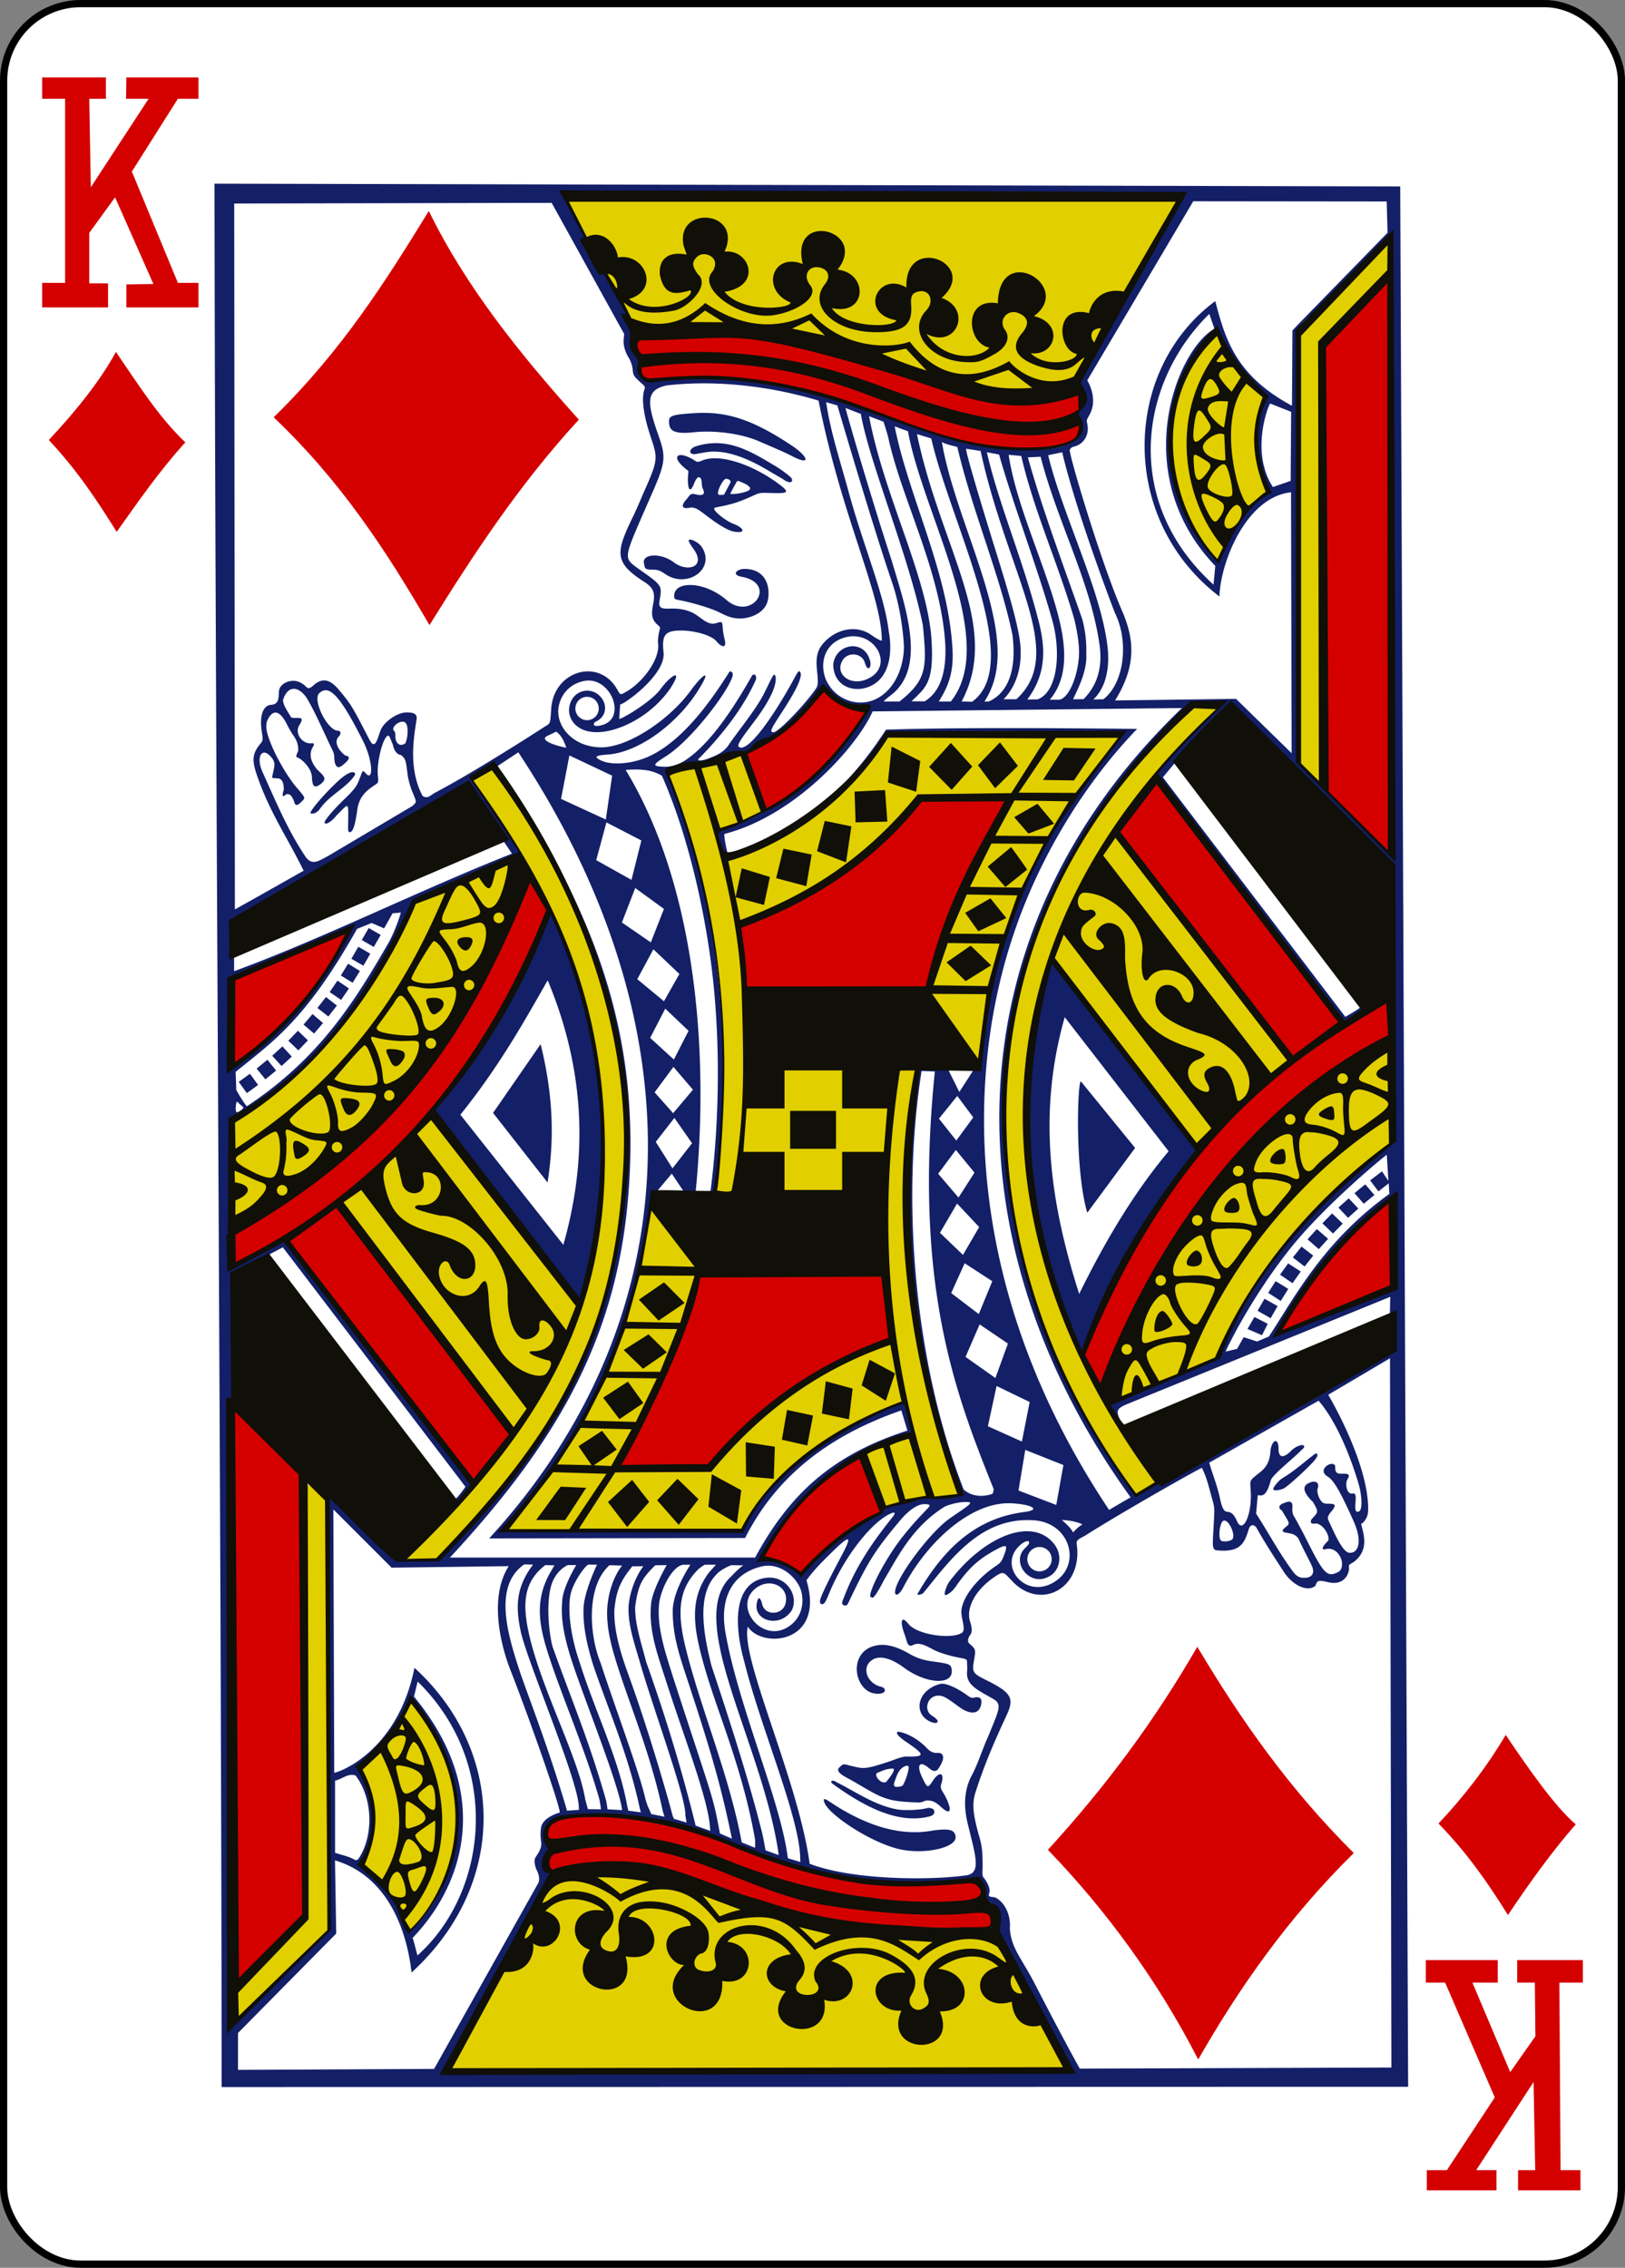 <svg xmlns="http://www.w3.org/2000/svg" width="224.225" height="312.808"><rect width="100%" height="100%" fill="#808080" stroke="none"/><title>Vectorized Playing Cards 1.0</title><rect y="-2435" x="7374.071" height="311.811" width="223.228" rx="10.63" ry="10.63" fill="#fff" stroke="#000" stroke-width=".997" transform="translate(-7373.572 2435.498)"/><path d="M29.6 25.335c.085 79.126.927 176.366.985 262.545l163.716-.038-1.091-262.126zm48.394 1.68c28.245.766 56.666-.063 85.12.159 0 0-10.338 18.008-13.471 23.676-.686 1.246-.756 2.128-.386 2.645.572.8.525 2.152-.116 2.934-.274.336-.4.553-.42.753-.02.2.159.42.304.782.506 1.727-.8 2.922-2.167 3.476-.917.371-2.958.617-4.465.545-9.443-.448-27.962-8.428-35.593-9.05-5.295-1.479-12.137-.962-17.777-.642-1.065.064-.879-2.418-.879-2.418-.888-8.199-6.695-15.336-10.15-22.86zm86.656.748l26.692.029.12 4.31-11.231 11.512c-1.058 1.077-1.893 1.97-1.893 1.97l-.067 10.387c-7.657-4.114-9.182-9.03-10.58-14.437-12.8 9.442-13.398 30.106.574 40.743.114-4.62 3.635-13.7 9.876-14.374l.086 35.993-7.674-7.496-16.687.218c2.751-4.464 2.813-8.009 1.033-12.193-3-6.836-7.629-22.44-7.274-22.387 0 0 .133-.335.512-.42 1.383-.308 2.263-1.643 1.868-3.248-.075-.517-.072-.396.28-1.067 1.358-2.317-.26-4.832-.26-4.832zm-88.53.217l10.016 18.106s-.13.83-.077 1.317c.079.701.313 1.326.715 1.98.265.432.46 1.022.52 1.568.1.899.1.9 1.415 2.085.276.25.33.403.227.661-.435 1.1-.18 3.349.68 6.034 1.088 3.391 1.369 3.347-.656 7.882-.422.947-.933 2.212-1.482 3.374-2.5 5.134-2.885 6.526 1.405 9.263 1.208.77 1.561 1.438 1.26 2.973-.238 1.207-.286 1.979.294 2.66.376.441.717.514.623.854-.064.232-.345 1.236-.251 2.08.252 2.276-2.376 5.627-4.774 6.801-.48.34-.617-.075-.888-.55-2.484-4.35-8.669-2.588-9.08 2.602-.108 1.372-.065 1.967-.42 2.259a5.28 5.28 0 0 1-.482.304s-9.255 6.019-15.142 9.113c-.383.202-.728.534-.999.589-.313.063-.545.006-.738-.189-2.173-4.132-.969-9.014-.782-10.744-.047-.613-.571-.724-1.361-.734-1.339-.015-3.265 1.342-3.683 2.607-.356 1.075-.585 1.771-.908 1.766-.324-.004-.482-.438-1.288-1.988-1.678-3.226-1.937-3.634-3.505-5.508-1.25-1.494-2.317-1.692-3.543-.579-.852.774-.824.101-1.549-.29-1.252-.852-3.134-.089-3.18 1.11-.04 1.007-.048 1.764-1.068 1.83-1.135.074-1.627 1.54-1.308 3.63.169 1.1.202 1.277-.135 1.68-1.098 1.315-1.241 2.223-.637 4.059 1.722 5.233 4.216 8.756 6.56 13.515 0 0-5.955 3.38-9.49 5.343l-.092-97.371zm115.724 5.174l.14 84.586-12.782-12.565s-.249-16.208-.236-22.835c.013-6.627.109-13.253.082-14.486-.027-1.232.066-6.476.106-11.859.084-11.278-.948-9.884 1.149-12.048zm-24.979 10.142l.705 2.041c-5.356 3.07-11.91 20.171.12 32.726l-.24 2.587c-12.61-11.436-10.276-27.838-.585-37.354zm.917 2.413c1.838 3.794 3.93 7.153 6.782 9.21-1.536 3.665-2.196 7.709.405 13.162-1.824 1.002-4.36 3.66-6.984 9.104-9.493-9.59-7.38-23.493-.203-31.476zm-70.621 7.168c5.265.009 10.756.867 15.789 2.384 3.174 16.049 8.75 26.838 8.726 33.122 0 0-.44-.074-1.375-.748-2.293-1.656-5.305-.732-6.917 1.375-1.529 1.998.01 4.777-.772 5.942-1.483 2.173-5.298 6.19-5.937 6.058-.465-.097-.39-.3 1.245-2.81 1.703-2.613 3.01-4.981 2.447-5.56-.238-.245-.365.274-1.636 2.481-2.984 5.182-5.608 8.386-6.647 7.97-.486-.196-.235-.625 1.974-3.544 2.495-3.296 3.188-5.357 2.94-6.27-.19-.7-.576.432-1.612 2.457-1.104 2.143-3.098 4.532-4.711 6.825-.511.83-1.168 1.311-2.008 1.69-.623.27-1.616.71-2.191.637-.296-.038-.092-.212.313-.608 3.183-3.278 5.92-6.933 7.472-10.44.24-.46-.104-1.116-.497-.633-2.381 4.19-5.697 9.418-9.296 11.724-.773.495-1.935.914-2.983.826-1.772-.051-1.146-.445.468-1.482 3.454-2.22 8.301-8.599 9.084-10.856.185-.533-.021-.838-.362-.8-2.842 4.546-6.597 9.548-10.962 11.641-2.352 1.129-5.318 1.35-6.777.638-1.069-.523-.8-.703 1.096-.826 4.564-.45 9.911-4.734 12.56-9.267 1.55-2.51.462-1.934-1.309.487-3.022 4.133-9.022 8.094-12.742 7.781-3.763-.223-5.929-3.139-5.445-5.638.292-1.512 1.366-3.053 3.47-3.494 3.604-.757 5.963 4.952 2.665 6.028-1.124.367-1.55.089-1.144-.362 2.446-1.07 1.359-4.01-.705-4.31-1.298-.189-2.804.685-2.867 2.698.038 1.5 1.273 2.967 3.75 3.002 2.938.042 7.445-2.072 10.18-5.965 1.941-2.976.154-1.971-1.293.014-1.277 1.752-5.401 4.202-5.715 4.112l.14-2.017c.062.348 6.348-3.955 5.98-7.158-.236-2.325.104-3.036 2.524-3.007 1.81.021 4.11.656 4.779 1.486.69.821 1.462 1.08 1.12-.304-.555-2.247.11-2.618-1.192-2.191-.899.294-1.696-.427-2.597-1.067-.991-.704-2.245-1.005-3.741-.95-1.118.04-1.622-.028-1.443-1.082.126-.744.268-1.42.053-1.907-.35-.792-1.75-1.61-3.33-2.775-1.867-1.375-1.522-1.456 2.456-10.624 1.67-3.85 1.677-4.64.676-7.482-1.583-4.49-1.831-6.29 1.134-6.916a44.749 44.749 0 0 1 5.165-.285zm16.84 2.602l1.54.439c.012.001 4.808 16.414 7.554 24.428.838 2.445 1.477 5.75 1.637 8.853-.076 4.273-2.482 7.339-5.416 7.674-2.077.238-4.331-.84-5.363-3.152-.87-2.198-.214-4.791 2.293-5.686 4.34-1.548 7.519 3.99 3.263 5.696-2.201.882-4.293-.708-3.301-2.558.695-1.297 2.65-1.157 3.113.183.377 1.427 1 .754.734-.212-.807-3.077-4.76-2.352-5.078.483 0 3.512 3.846 4.337 6.14 2.365 1.777-1.577 1.964-4.426 1.52-6.898-.61-5.134-3.517-11.794-5.58-19.394-1.03-3.795-2.522-8.32-3.055-12.221zm61.268.183l2.89 1.144-.067 9.528-2.452.845c-3.208-4.903-.54-11.513-.371-11.517zm-58.603.618l2.12.815c1.16 6.726 6.631 19.583 8.562 29.179.538 5.767.624 7.46-3.282 10.532v-.044h-2.114s-.008-.129.917-.82c5.116-3.826 2.062-12.258.13-18.738-3.366-10.35-6.374-20.937-6.333-20.924zm-19.804.67c-.269.004-.541.015-.816.03-3.196.171-3.72.376-3.731 1.071-.02 1.31.517 1.89 3.49 1.569 2.572-.278 6.299.121 8.866 1.226 2.93 1.26 3.625 1.558 4.678 2.1 2.643 1.36 2.18.007-.208-1.564-4.88-3.21-8.253-4.48-12.28-4.431zm23.057.464l1.99.758s.525 1.55.713 2.437c1.936 8.586 7.2 18.242 7.815 28.286.14 3.29-.425 6.36-2.838 7.843h-1.82c1.946-1.935 3.242-2.494 2.698-9.219-.86-8.638-6.558-19.43-8.558-30.105zm3.529 1.395l1.834.676c2.112 11.594 12.584 28.918 5.918 37.277h-1.666c1.488-2.32 2.101-4.356 1.878-7.486-.648-10.536-6.022-20.76-7.964-30.467zm3.075 1.067l1.974.603c2.68 11.747 12.98 30.998 5.637 36.322l-1.448-.039c5.532-10.34-2.854-21.041-6.163-36.886zm3.441 1.095c.606.338 1.473.499 2.134.69 2.077 8.883 5.874 17.619 7.602 25.892.581 4.53-.412 7.92-3.258 9.21h-.609c2.554-3.856 2.073-8.72.71-13.974-1.832-7.068-5.392-14.843-6.579-21.818zm-31.104.155a9.178 9.178 0 0 0-2.891.454c-1.04.392-.912 1.212.053 1.042l1.289-.227c2.368-.413 5.286.44 8.823 2.583.854.517 1.782 1.015 2.013 1.187.65.485 1.343.483 1.105-.135-.095-.247-1.458-1.304-2.664-1.98-2.58-1.558-4.977-2.898-7.728-2.924zm34.459.772l1.988.304c3.741 17.19 11.952 27.873 4.929 34.251h-1.757c1.921-1.962 2.79-5.036 2.152-8.669-.65-3.708-2.566-9.594-4.156-14.77-1.842-6-3.325-11.074-3.156-11.116zm2.852.483l1.685.314c1.973 6.987 5.324 15.65 7.342 22.864 1.24 4.437.742 9.902-2.028 10.909l-1.424.024c2.35-3.14 2.686-6.412 1.612-10.643-2.204-8.684-5.54-16.263-7.187-23.468zm10.397.01c1.702 7.244 5.787 18.295 7.255 22.111 1.953 3.897 1.367 9.667-1.569 11.951l-1.39.03c1.68-1.57 2.256-4.215 1.989-6.956-.756-7.746-6.24-18.49-8.225-26.74zm-7.39.342l1.738.16c1.74 7.577 5.125 14.942 7.322 22.521.41 1.711.766 3.8.623 5.339-.3 3.225-1.636 5.768-2.81 5.768h-1.196c2.445-2.913 2.325-6.885 1.279-11.155-1.73-7.056-5.913-15.564-6.956-22.633zm-45.241.039c-.724.004-.737.667.42 1.68.707.62.653.413.613.806-.172 1.678.091 3.214.782 1.486.184-.461.454-.981.724-.917.51.158.25 1.095.497 1.569.416.836-.026 1.04-1.038.782-.728-.186-.77.208-1.221.71-.791.878-.662 1.402.555 1.129.2-.045.37.012.526.048.38.087.727.328 1.631 1.019 1.163.886 2.809 2.068 3.876 2.249 1.71.29 1.329-.53-.072-1.067-1.2-.46-2.689-1.737-2.684-2.09.004-.271.381-.11 2.544-.705.938-.257 2.258-.834 2.814-1.09.918-.423.962-.42 2.399-.377 2.448.073 2.822-.01 1.105-1.284-3.468-2.573-8.097-4.248-10.551-3.18-.744.323-.727.125-1.265-.184-.703-.404-1.276-.586-1.655-.584zm49.648.232c2.405 9.261 7.055 17.56 8.187 26.344.256 2.513-.166 4.968-2.254 7.09l-1.41.025c-.206.003 1.968-3.359 1.781-6.236a16.33 16.33 0 0 0-.55-4.808c-2.732-7.81-5.422-14.89-7.51-22.333zm-43.417 3.04a.138.138 0 0 1 .039 0c.656.103.678.364.487.705a64.95 64.95 0 0 0-.782 1.477s-.665.13-.801-.038c-.24-.348.637-2.092 1.057-2.144zm1.665.3c.073-.001.163.036.304.091.63.25 1.723.76 1.25 1.154-.559.467-2.726.678-2.62.483l.724-1.337c.153-.284.221-.39.342-.391zm-6.637 8.094a.305.305 0 0 0-.14.039c-.125.075.16.579.575 1.149 1.917 2.586-.737 3.354-2.616 1.969-1.784-1.387-4.54-1.257-4.142.198.14.513.004.762 1 .777.885.013 1.113.062 1.91.608 3.052 2.087 6.995-.707 5.069-3.702-.363-.565-1.263-1.06-1.656-1.038zm7.53 4.04c-1.108 0-1.807.827-.42 1.074 4.957.89 1.633 6.03-1.863 3.381-3.15-2.843-7.363-2.823-7.414-.806-.007.508.016.525.763.667 1.756.331 4.378 1.13 5.382 1.636.59.297 1.211.575 1.38.618 2.1.763 4.792-.229 5.325-1.997.488-1.618.094-4.573-3.153-4.573zM40.552 95.015c.664.008 1.37.589 1.873 1.438 1.163 1.964 2.578 5.266 3.48 7.086.227.459.236.868.222 1.086.07 1.067.429 1.47 1.062.99.623-.473 1.486-1.263.473-1.39-1.02-.768-1.587-1.896-.956-2.583.465-.505.283-.834-.092-.854-1.428-.021-3.556-4.27-2.553-5.184 1.354-1.235 2.851.295 6.038 6.617 1.405 2.793 1.47 5.849.266 4.335-.41-.382-.326-.184-.806 1.018-.36.904-.657 1.333-2.032 2.655-1.675 1.61-2.69 2.883-2.727 3.162-.072.533.904.035 1.617-.893 1.59-1.555 1.65-1.969 1.636.091-.013 1.864-.109 2.204.227 2.192.523-.02.803-1.494 1.047-3.273.292-1.602 1.124-2.41 2.51-3.301.38-.245.387-.414.314-1.12-.256-2.263 1.03-6.483 1.617-5.44.082.235.337.784.473 1.168.11.596.484 1.268 1.057 1.313.712.533.71.82.956 2.77.08.637.362 1.592.56 2.1.368.946.697 1.5.492 1.781-.13.14-.406.401-.406.401l-11.603 6.878s-.911.504-1.24.642c-.92.415-1.48.108-1.931-.579-2.46-3.662-4.147-7.776-5.875-11.57-1.037-2.252-.022-3.742 1.318-1.926.52.706.254 1.156-.005 2.52-.047.247.183.152.613.222.678-.073 1.005.532.98 1.559-.428 1.471.164.677.444.603.536.008.655.33.956.942.187.861.566.612 1.12.043.457-.47.458-.458-.464-1.56-1.592-1.725-3.801-5.62-4.373-7.992-.158-.655-.1-1.177.02-1.526.72-1.62 1.721-1.625 2.814.638.185.385.551 1.005.81 1.38.42.607.68 1.129.667 2.095-.323.81-.376.826-.097.936.693.274 1.924 1.525 1.979 2.645.056 1.138.249 1.742 1.144 1.067 1.02-.77.586-1.079-.42-2.066-1.054-1.255-1.118-2.343-.492-3.248.102-.304.059-.39-.329-.353-1.224.119-2.415-1.432-1.563-2.61.391-.692.345-.87-.208-.89-.288-.009-.764.046-1-.086-.361-.679-1.117-1.627-1.11-2.404.358-1.092.911-1.532 1.497-1.525zm72.726.058c2.012 1.234 4.004 2.518 6.265 3.104-5.238 9.434-13.663 14.49-20.712 16.464.24 1.207.41 2.41 1.578 3.152-.04-.183-.557-2.326-.444-2.766 9.712-2.48 18.26-11.993 20.447-16.899l42.679-.463c-31.64 30.35-32.9 73.066-7.086 108.869l-2.969 1.733c-19.891-29.795-19.689-58.502-13.722-77.727 4.23-13.63 11.82-24.042 17.589-29.993 0 0-23.14-.318-34.657.106-1.673 2.56-3.23 4.65-5.478 7.066 0 0 5.851-5.65 5.7-6.632 10.674-.005 21.68-.622 32.34.12-12.474 14.929-18.622 30.34-19.689 44.837-.04 1.886-.153.832-.777 1.525l-1.97 3.056-1.578-3.176c-1.073-.347-3.183.212-4.078-.111-4.389 19.577.046 43.206 5.82 58.626 0 0-1.45.813-3.233.676-1.953-.433-2.43.105-4.122.449-1.946.37-2.625.368-3.056.86-.24.273-.672.654-1.163.921-4.74 1.722-10.3 8.177-10.3 8.085l-5.218-2.34c4.807-9.442 10.45-12.84 20.369-17.03l-.922-4.219c-10.564 3.936-17.287 8.647-22.59 17.802-6.433-.092-32.49-.275-32.518-.193 10.63-12.087 19.01-30.319 19.925-44.533.225-2.768-.162-1.437 1.062-2.263l1.926-2.293 1.51 2.259s1.095 1.392 1.787.231c1.938-19.821-.112-42.423-9.663-58.177 1.694-.112 3.382-.159 5.005.801 3.736 8.46 5.937 18.911 6.893 26.745 1.209 9.916 1.038 21.1-.193 30.598l.637.087c1.861-12.343 1.23-25.47-.478-36.945-.877-5.986-3.701-15.347-5.643-19.67-.536-1.193-.952-1.502-.444-1.679 11.64-.98 16.99-4.863 21.17-11.063zm-32.272 1.043a1.612 1.612 0 1 1 0 3.224 1.612 1.612 0 0 1 0-3.224zm87.48.82c-3.407 3.084-6.144 6.28-9.02 9.688 8.511 11.704 17.97 24.393 25.924 34.53 0 0 2.753-1.63 2.742-1.834-.006-.107-.22-.646-.27-.526-.118.282-2.23 1.463-2.23 1.463l-25.172-33.035s1.364-1.634 1.786-2.148c1.956-.643 7.398-7.384 7.665-7.245 4.264 3.267 17.124 17.114 22.078 21.359l.062 38.436c-.512 1.538-14.223 7.464-23.907 29.574-4.87 2.728-10.264 4.196-15.281 6.569 0 0 1.277 2.008 1.901 2.558-.766-1.656-.902-1.972.835-2.679l36.235-14.77-.067 2.983-.59 5.15c-9.86 6.082-18.183 8.63-31.755 17.802-.97.225-1.75 1.156-2.77 1.206-34.671-51.06-12.508-89.53 7.698-108.859zM55.584 99.547c.946.016.707 2.21.357 2.969-.699.549-1.396.061-1.38-.965.004-.335-.061-.651-.145-.705-.525-.335.353-1.31 1.168-1.299zm21.175 1.371c.797.605 1.091 1.41 1.385 2.216-1.074-.17-3.951-.994-2.601-1.637zm-5.237 2.853c25.006 37.817 23.887 77.983-4.02 108.43l35.307-.053c4.495-8.869 11.982-14.274 21.562-17.604l.835 2.785c-11.01 3.535-16.58 9.394-21.011 17.512h-42.11c16.179-17.408 23.59-32.112 24.757-52.004 1.111-18.945-3.709-36.246-18.347-57.063zm7.047.434l5.898 2.785-.873 6.053-6.179-2.848zm-10.633 1.7c31.537 47.706 18.01 81.264-7.168 109.192l-4.639.077-10.812-10.045.198 61.036S34.972 276.49 33.76 277.73c-1.197 1.152-2.095-.618-2.095-.618l.029-80.912.468-3.171.145-17.435 6.719-3.543 25.196 33.025s-1.012 1.492-1.482 1.757c-.306.173-.082.468.174.435.707-.093 2.726-2.35 2.302-2.713-9.14-11.323-26.132-33.493-26.132-33.493l-7.076 3.692s.204-14.475.077-20.031c.271-1.31 1.254-.96 1.916-1.545 8.148-5.237 13.89-11.63 17.434-17.83.26-.463 1.83-3.247 1.984-3.5.553-.9 1.924-3.718 2.723-5.517.446-1.005.92-2.223 1.1-2.37 4.903-1.596 10.05-3.862 14.973-5.898l-7.09-10.643zm-19.327.608c-.266-.004-.943.303-1.858 1.134-1.69 1.533-3.918 4.053-3.925 4.532.454.164.855-.097 1.217-.463 1.413-2.087 3.599-2.903 4.88-4.73.199-.338-.011-.478-.314-.473zm15.885 2.215s4.893 7.128 6.145 9.021c-12.893 5.105-26.385 11.848-38.335 16.209V131.1l1.887-5.13zm19.182 4.711l4.822 2.49-1.361 5.44-4.866-2.722zm3.977 9.05l3.963 2.887-1.81 4.614-3.992-2.746zm-32.335 3.384s-.61 2.14-1.636 4.054c-4.904 8.52-9.702 16.092-19.616 22.667-.378-.335-1.458-2.225-1.458-2.225l-.096-2.524c5.256-4.223 9.792-7.322 16.753-19.713l2.018-.82 1.718.743 1.164-2.076zm20.625.02c-4.569 9.692-9.064 19.689-16.343 27.242l19.92 27.807c6.555-19.633 4.121-38.034-3.577-55.05zm-25.065 2.113l-.956 1.656 1.655.956.956-1.656zm-2.703.179c-3.61 8.07-9.026 14.277-16.137 18.743l-.275-11.84zm1.269 2.409l-.956 1.655 1.656.956.956-1.656zm40.714.347l3.591 3.408-2.133 3.76-3.683-3.046zm55.016 1.675a.02.02 0 0 0-.01.01c-6.31 19.616-4.415 38.353 4.244 54.663 4.248-10.572 7.735-17.647 16.03-28.903-5.108-6.687-19.75-25.982-20.264-25.77zm-97.14.314l-1.003 1.626 1.626 1.004 1.004-1.626zm27.538 2.288c5.689 13.6 5.187 25.863 2.162 36.49l-14.21-17.95c5.206-6.463 8.663-12.581 12.048-18.54zm-29.005.048l-1.076 1.578 1.578 1.081 1.077-1.583zm-1.588 2.259l-1.178 1.51 1.506 1.178 1.178-1.51zm46.816 1.607l3.219 3.056-2.032 3.962-3.268-2.987zm-48.674.744l-1.236 1.452 1.453 1.236 1.236-1.453zm103.796.43l14.336 18.495c-4.796 5.708-8.78 12.431-12.343 19.68-3.994-12.516-5.797-24.813-1.993-38.176zm-105.809 1.872l-1.322 1.38 1.38 1.323 1.323-1.38zm33.489 1.849l-6.56 9.484 7.52 9.6c.81-5.196.991-11.229-.96-19.084zm-35.627.309l-1.41 1.293 1.294 1.41 1.41-1.294zm-2.07 1.848l-1.488 1.207 1.207 1.487 1.482-1.207zm56.024.98l2.693 3.147-2.732 3.239-2.558-2.877zm34.241.565l1.83.067c-3 29.594 2.897 44.567 8.114 57.59 0 0-.013.521-.188.675-.85.293-2.57.609-3.949-.603-7.019-18.042-8.55-40.265-5.807-57.73zm-92.675.381l-1.549 1.12 1.12 1.55 1.55-1.12zm114.657 1.052c-.466 0-.87 12.176.883 18.12l6.598-8.94zm-17.058 2.008l2.206 2.964-2.341 3.19-2.394-3.021zm-99.39.806c.111-.017.293.291.648.536.33.345.282.319-.087.613-.577.46-.75.386-.739-.333.05-.591.093-.802.179-.816zm60.355 2.226l2.438 3.49-2.698 3.47-2.308-3.654zm38.842 4.42l2.568 3.129-2.206 3.432-2.805-3.278zm59.457.662l.226 3.606-.888-1.318-1.631 1.25 1.139 1.511 1.424-1.11.087 1.453c-9.044 6.535-12.945 14.043-16.614 19.674l-1.632.69-1.858-.589-.907 1.608-1.579.371c-.048-.01 3.17-6.901 8.674-13.915 4.902-6.247 13.533-13.288 13.559-13.23zm1.047 5.643l.077 12.82-16.184 6.252c4.2-7.157 9.153-13.8 16.107-19.072zm-4.02-1.56l-1.478 1.212 1.275 1.463 1.472-1.212zm-2.274 1.931l-1.424 1.27 1.327 1.414 1.424-1.279zm-54.046.71l3.05 3.248-2.234 3.838-3.176-3.046zm51.748 1.366l-1.337 1.366 1.463 1.405 1.337-1.366zm-2.104 2.158l-1.284 1.419 1.554 1.346 1.284-1.419zm-2.114 2.418l-1.193 1.496 1.617 1.25 1.193-1.5zm-46.483 2.297l3.814 2.476-1.864 4.538-3.808-2.901zm44.639.02l-1.12 1.554 1.723 1.178 1.134-1.608zm-1.723 2.452l-1.038 1.607 1.742 1.12 1.033-1.66zm-1.54 2.428l-.956 1.655 1.805 1.028.956-1.675zm-1.39 2.51l-.956 1.655 1.998.864.792-1.578zm-37.92 1.023l3.905 2.645-1.728 4.754-4.122-2.915zm56.624 4.677l.193 97.83-42.993.15s-2.01-3.538-6.217-11.71c-1.78-3.46-3.287-4.93-3.441-7.67.16-1.61-.583-3.435-1.902-4.17-.443-.247-1.184.051-.936-.638.272-.757-.564-1.924-.792-2.172-.26-.438-.098-.545-.126-2.177-.026-1.577-.11-2.236-.448-3.427-.855-3.008-1.044-4.511-.556-6.072 1.27-3.957 2.594-6.992 4.306-10.681.996-2.16.844-3.003-2.21-4.571-2.288-1.175-2.591-1.162-2.303-2.877.135-.804.26-1.31.092-1.7-.103-.236-.483-.567-.705-.757-.298-.255-.209-.781.096-1.173.3-.384.302-.933.005-1.849-.625-1.926.79-4.478 3.461-6.24 1.181-.78 1.148-.619 2.38.675 3.6 3.78 8.948 1.405 8.958-3.924.004-1.661-.562-1.563 1.01-2.346 5.325-3.389 16.256-9.552 16.183-9.383.712 1.45.95 2.69 1.4 4.252.39 1.34.338 1.442.193 4.05-.13 2.356-.202 2.904.353 3.055 3.154.347 3.874-.768 4.479-2.804.261-.9.765-.717 1.076-.338 1.2 2.184 2.72 4.456 3.717 6.01 1.246 1.982 3.346 2.968 4.446 2.031.23-.77.421-.794 1.814-.478 1.69.384 2.652-.562 2.814-1.805.065-.496-.296-.475.609-.965 2.244-1.661 1.388-3.93 1.052-5.295.03.072.959-.566.98-1.844.107-6.639-5.647-16.2-5.517-15.953zm-54.283 3.823l4.566 2.206-1.076 5.454-4.692-2.11zm44.431 2.027c2.63 3.05 4.532 8.133 5.512 11.444.485 1.65.544 3.533.111 3.794-.426.259-.626-.018-.545-1.004.067-.82.091-1.457-.26-1.448-1.021.264-1.06-1.282-.956-1.646.07-.242.195-.413.25-.545.252-.6-.405-.518-1.085-.526-.603.014-.758-.352-.73-.922-.017-.633-.855-.51-1.332-.029-.435.439-.344.956.247 1.318.848.519 1.65 1.796 3.625 6.197 1.146 2.556.807 4.37-.56 4.35-.948-.029-2.052-2.625-2.945-4.538-.23-.494.348-1.047.55-1.313.525-.688.446-.905-.332-.917-.729-.01-1.038.054-1.477-.845-.166-.338-.286-.854-.227-1.182.375-.991-.396-1.23-1.144-.85-.943.393-.936 1.235.502 2.612.926 1.52.684 1.414-.193 2.437-.184.361-.073.583.313.589 1.113-.34 2.325 1.664 1.994 2.35-.341.296-1.273 1.365-.372 1.16 1.832-.499 2.947 2.184 1.868 3.093-1.61.807-1.99.555-4.47-4.397-.77-1.538-1.696-3.19-1.81-3.36-.113-.169-.164-.623-.159-.99.108-.895-.274-1.098-1.052-.742-.585.14-1.112.62-.372 1.076.864 1.491 1.17 1.731.695 2.11-1.08.86-.612.825.599 1.066.592.178.894.483 1.057.85.625 1.404 1.734 3.385 1.844 3.789.366 1.03-.296 1.492-1.202 1.448-.949.022-1.383-.727-1.844-1.366-1.724-2.396-2.966-4.77-4.725-7.492l.236-2.543s.461.1.72-.024c.506-.244.806-1.039 1.095-2.095.463-.919 3.193-3.009 4.238-4.132.193-.127.355-.337.357-.463-.007-.412-1.184-.137-1.96.753-1.138 1.01-1.624.664-1.588-.628-.112-1.595-1.085-.795-1.134.763-.125 1.23-.553 1.98-1.414 2.669-1.626 1.3-1.355.97-1.28 2.775.132 3.148-1.082 5.737-1.877 4.021-.282-.61-.613-1.301-1.322-1.332-.503-.022-.752-.515-1.029-1.733-.411-1.97-.986-3.239-1.51-5.054zm-40.473 6.782l5.261 2.095-.984 5.502-5.213-1.993zm40.116.507a.381.381 0 0 0-.12.029c-1.483 1.12-2.85 2.376-4.466 3.34-.605.357-1.313 1.283-1.317 1.53-.005.24.719.235 1.424-.073.669-.291 4.484-3.874 4.489-4.204.263-.29.237-.638-.01-.622zm-48.312 6.68c1.244-.003.519.366-2.196 2.25-2.65 1.838-7.018 7.65-7.525 9.807-.23.98.391 1.056 1.09-.29 3.218-6.184 9.305-11.835 14.877-11.584 2.73.123 4.205.86 1.945 1.183-6.194.76-10.824 4.293-14.876 11.333-.003.158.367.15.792-.12 3.709-4.535 7.887-10.54 15.228-10.055 5.296.32 6.8 6.616 2.404 8.766-3.832 1.874-7.366-2.69-4.19-5.397 1.032-.878 1.676-.493.686.406-2.125 1.928.48 5.363 3.07 4.06 1.576-.661 2.214-2.917.825-4.62-3.09-3.789-9.746-.908-14.384 5.213-.486.644-.907 2.043-.497 1.892.72-.297 1.155-.861 1.578-1.496 1.656-2.296 2.928-3.448 5.17-4.682 1.732-.954 1.839-.775 1.192.878-.272.697-.49.928-1.163 1.361-2.824 1.93-4.578 4.513-4.648 6.16-.051 1.201.828 2.771-.126 3.093-1.618.765-6.03.141-7.22-1.38-.857-1.094-1.19-.46-.546 1.318.425 1.174.406 1.838 1.047 1.718.81-.429 1.367-.329 2.94.531.758.414 2.101.8 2.92.99 1.492.344 1.804.198 1.771.844-.01.198.058.755.015 1.106-.242 1.945 1.382 2.606 3.596 3.885 1.294.747.783 1.516-.715 5.218-.778 1.674-1.443 3.927-2.403 5.628-.898 1.91-.975 4.002-.396 6.386 1.074 4.424 1.847 6.673-.068 7.071-4.926.746-15.809.715-21.75-1.569-1.519-11.403-9.57-28.322-8.538-32.696 2.06 3.106 10.702 2.284 8.1-6.4 0 0 .707-1.06 2.114-2.487 3.626-3.679 4.521-4.287 2.8-1.047-1.325 2.49-3.014 5.741-3.051 6.371-.03.502.36.619.666.218.226-.298.494-1.02.729-1.57 2.161-5.06 5.856-9.621 8.403-10.72.656-.282.623.019.169.575-2.996 3.728-5.285 7.176-6.912 11.676-.072.464.586.658.796.217 2.811-5.89 3.652-7.227 7.106-11.377 1.357-1.63 2.62-2.454 3.63-2.365.872.077.614.22-.194 1.081-.617.658-1.528 1.572-3.002 3.427-2.6 3.272-5.215 8.595-4.253 8.317.166.443.987-.971 1.68-2.322 1.9-3.19 3.918-7.406 8.431-10.178.943-.39 1.973-.614 2.883-.624zm-87.278 1.028l8.036 8.032 16.165-.208c-2.666 4.143-1.242 10.564.227 14.317 2.88 7.356 7.101 19.502 6.792 19.679 0 0-2.351.604-2.564 2.094-.314 2.21.643 2.046-.738 4.04-.31.45-.11 1.296.222 1.97.22.494.429 1.237.02 1.815l-14.26 25.437-27.058.13v-5.087l13.549-13.718-.165-10.093c7.39 2.197 9.928 9.822 10.562 15.47 13.348-12.182 13.018-30.521.405-42.027-2.459 12.16-11.265 14.688-11.073 14.447zm100.528 1.443c.865.063 2.032.202 2.824.628-.537.32-.918.703-1.275 1.095-.433-.768-1.016-1.188-1.55-1.723zm22.406.087c.72-.002 1.603 2.104 1.096 2.597-.286.278-1.214.383-1.545.174-.424-.315-.208-2.769.449-2.77zm-25.495 3.654a1.68 1.68 0 1 1 0 3.36 1.68 1.68 0 0 1 0-3.36zm-71.095 2.394l1.212.03c-2.202 2.943-2.5 5.478-1.718 9.15.878 4.134 7.575 19.668 8.007 23.947.02.193.039.738.039.738l-1.646.111s-.123-.442-.174-.613c-2.303-7.745-4.596-13.653-6.197-18.168-1.597-4.87-4.04-12.088.477-15.195zm8.853.03a.055.055 0 0 1 .029.004l1.163.01c-.043.025-1.737 3.656-1.858 5.86-.138 2.496.466 5.216 1.293 7.9 1.955 5.808 4.816 12.277 6.406 19.607.018.086.193.797.193.797l-1.724-.232s-.169-.75-.188-.854c-1.19-6.448-4.508-13.145-6.487-19.491-1.014-2.885-1.719-6.431-1.356-9.142.255-1.912 2.174-4.423 2.529-4.46zm14.07.014c-1.232 1.907-2.354 4.298-2.433 6.173-.07 3.488.945 6.432 1.96 9.514 3.124 9.487 4.64 14.493 6.202 22.102l-1.66-.71s-.065-.427-.101-.55c-.887-4.765-.943-4.35-6.155-20.374-1.22-3.846-2.385-7.219-2.157-10.421.051-1.824 1.643-5.436 3.32-5.725zm1.993 0h1.55s-.853.903-1.1 1.24c-2.707 3.754-1.924 7.782-.58 12.584 1.85 6.607 5.269 13.996 7.057 24.066.033.187 0 1.159 0 1.159l-1.844-.744c-1.675-9.233-5.808-18.807-7.8-27.112-1.171-4.876-.838-7.958 1.868-10.614.678-.524.85-.58.85-.58zm-18.906.053h1.158s-1.937 3.18-1.935 5.053c-.324 3.353.89 7.057 2.283 10.938 2.141 5.965 4.971 13.179 5.84 16.976.034.15.15.83.15.83l-2.023-.106s-.106-.92-.226-1.342c-2.334-8.165-4.608-13.446-7.289-20.9-.406-1.128-1.053-5.59-.29-8.48.6-2.27 2.332-2.97 2.332-2.97zm-3.104.004l1.25.034s-.188.34-.666 1.159c-2.28 4.13-1.259 7.9.155 12.1 1.885 5.606 4.846 12.45 6.694 18.927.105.365.247 1.467.247 1.467l-1.806-.024s-.366-1.32-.39-1.463c-1.016-6.004-6.503-16.01-7.931-23.627-.783-4.086-.11-6.616 2.447-8.573zm16.744 0s-1.972 3.42-2.152 5.324c-.354 3.735.83 6.827 2.186 11.04 2.339 7.267 5.638 15.795 5.932 19.693.01.128.058.603.058.603l-2.032-.724s-.09-.407-.13-.55c-1.771-7.053-3.866-14.078-6.68-21.996-.695-2.671-1.606-5.359-1.526-7.655.413-3.067.935-3.894 2.761-5.71zm8.94.005l1.636.034s-.489.262-1.656 1.506c-6.455 5.899 4.019 22.553 6.435 37.717.026.162.1.734.1.734l-1.8-.647c-.17-.756-.298-1.675-.506-2.5-1.957-7.752-4.569-15.723-6.965-22.952-1.345-5.268-1.836-9.908.579-12.502.756-.896 2.177-1.39 2.177-1.39zm-16.831.01l1.742.048c-1.26 1.579-1.998 4.039-2.066 6.227-.067 2.588.625 5.104 1.477 7.766 1.748 5.46 4.243 11.394 5.956 18.762.097.488.178.8.223 1.014a8.4 8.4 0 0 0 .265.873l-1.839-.367s-.19-.477-.314-.728c-.186-.378-.355-.859-.507-1.434-.89-3.843-4.168-12.564-6.163-18.68-1.583-3.854-2.014-10.59 1.226-13.481zm21.754.067c2.229-.081 4.244 1.81 4.72 3.587.463 1.887-.129 4.016-2.205 5.068-3.367 1.705-6.992-2.832-4.335-5.329 2.014-1.893 4.993-.492 4.344 1.93-.418 1.578-2.81 1.68-3.205.088-.108-.53-.374-1.06-.564-.768-1.238 2.908 2.924 4.27 4.653 1.564 1.025-2.168-.927-4.962-3.799-4.43-3.938.727-4.391 5.725-2.756 11.555 2.281 9.214 7.723 21.607 7.713 27.295 0 .075.02.31.02.31l-1.728-.517s-.012-.096-.025-.179c-1.036-7.945-6.937-21.099-8.63-31.21-.734-4.61 1.062-7.957 5.102-8.872a3.75 3.75 0 0 1 .695-.092zm-17.087.073c-1.212 1.62-2.004 4.054-2.042 5.792-.036 2.546.877 5.024 1.632 7.675 1.91 6.545 6.37 18.632 6.207 20.895.047.243.17.994.17.994l-1.724-.511s-.069-.11-.198-.42c-.574-2.247-3.306-11.873-6.367-20.196-1.177-3.346-1.75-5.953-1.67-8.172.25-3.06 1.125-4.339 2.467-6.043zm32.813 10.85c-4.467.255-4.037 5.7-1.27 6.623.99.273 1.571.037 1.728-.179.18-.245-.021-.62-.67-.714-1.878-.617-2.55-2.827-.854-3.754.926-.486 2.405-.173 4.189 1.147 3.187 2.36 7.093 2.509 6.584.121-.124-.58-.374-.657-2.708-.975-1.896-.258-2.75-.857-3.577-1.303-1.303-.703-2.45-.994-3.422-.965zm-63.946 5.064c11.54 11.27 9.83 28.932-.029 37.775-.203-.714-.633-2.463-.68-2.414 7.413-7.714 10.905-20.359.173-33.32.056.05.239-.935.536-2.041zm72.32.3a.96.96 0 0 0-.29.043c-2.987.817-3.607 3.77-1.67 4.986 1.189.745 2.101.288.623-.613-1.266-.773-.642-2.803.893-2.78.671.01 1.128.301 2.834 1.559 1.404 1.035 2.726 1.117 3.026-.285.18-.837-.1-1.209-.994-.99-.395.097-.627-.134-1.163-.506-1.193-.829-2.495-1.432-3.259-1.415zm-73.512 2.21c10.401 12.073 7.062 24.663.048 32.04-1.926-5.683-6.646-9.228-6.646-9.228 1.778-3.947 2.84-8.07-.488-13.274 3.095-2.797 5.66-5.87 7.086-9.538zm67.58 4.407c-.488-.009-.33.462.82 1.264 2.742 1.865 2.977 2.202.32 2.158-.674-.04-1.73.438-2.327.637-3.468 1.157-3.636 1.065-5.295.676-.553-.129-1.114-.36-1.357-.14-.374.341-.795.567-.323 1.076.344.372.984.655 1.762 1.1 4.027 2.308 4.393 2.86 9.127 2.984.543.014.821-.267 1.14-.27.773-.01 1.178.18 1.96.893 1.43 1.305 1.497.356.646-1.357-.446-.898-.837-1.112-.618-1.795.5-1.558-.212-1.868-1.144-.488-.698 1.08-.777 1.056-1.438-.333-.876-1.734-.465-2.534.864-1.405 1.007.857 1.264.22 1.655-.458.515-.892.437-1.691-.482-1.622-.53.04-1.023-.203-1.439-.656-.814-.889-2.375-2.003-3.87-2.264zm1.14 4.692c.109.006.185.05.221.164.01.57-.383 1.738-.704 2.35-.103.273-.28.307-.526.357-.83.154-.888-.103-.739-.617.304-.794.556-1.924 1.627-2.25a.75.75 0 0 1 .12-.004zm-2.11.395c.336-.024.347.115.212.42-.24.515-.661 1.002-.975 1.405-.665.43-1.748-.885-1.269-1.226.668-.264 1.171-.536 1.868-.58.062-.01.116-.015.164-.019zm-74.512.86c.18 0 .362.035.55.115 2.518 3.398 2.346 8.57.392 11.43-.146.214-.295.252-.541.17-.841-.499-1.91-.683-2.708-.971v-9.948c.822-.174 1.531-.798 2.307-.796zm66.33.81c-.192.01-.272.14-.028.391 3.67 2.656 8.72 5.735 13.38 4.542.427-.092.772-.326.69-.767-.051-.275-.525-.512-1.038-.377-1.068.282-3.117.319-3.958.184-3.204-.526-6.034-2.575-8.495-3.775a.917.917 0 0 0-.55-.198zm-1.071 2.534c-.164-.007-.151.157-.048.464.516 1.538 5.71 5.123 9.813 6.309 3.522 1.017 8.582.016 8.287-1.656-.153-.873-.794-1.081-3.04-.797-4.95.962-9.713-1.061-13.327-3.31-.975-.614-1.474-1-1.685-1.01zm-32.407 2.105c2.161-.026 4.304.15 6.622.536 4.51.77 9.736 2.166 14.157 4.214 7.514 2.82 16.962 4.996 24.979 4.7 1.957.055 5.494-.111 6.178-.337 1.788-.4 2.282-.021 2.708 2.196.075.483.224.623.845 1.043.95.643.791 1.278.676 2.698-.097 1.194.624 1.865 3.518 7.206 3.294 6.08 6.507 13.144 6.507 13.144-28.873-.02-56.419-1.091-85.96-.174 2.656-6.3 9.9-17.66 14.44-26.778-1.098-2.805.258-3.282-.31-3.948-.92-1.56-.257-3.747 1.687-4.24a38.448 38.448 0 0 1 3.953-.26z" fill="#131f67"/><path d="M61.958 285.687s9.462-19.127 13.448-24.858c5.736-7.27 31.624 3.16 44.5 5.766 5.232 1.01 17.362.536 17.362.536l10.14 18.275zm-19.647-21.733l-.4-59.547 2.962 1.849.678 59.813-12.804 12.26-.07-3.592zm7.75-6.795c3.05-6.138-.355-13.634-.355-13.63 1.77.436 6.699-8.919 7.137-8.649 7.544 9.252 8.852 23.038-.366 31.581-2.327-5.938-6.386-9.302-6.416-9.302zm5.631-42.115c5.732-5.858 10.278-10.42 14.821-16.976.372-.533-24.184-31.724-23.802-32.27 3.788-4.187 8.866-7.264 12.817-12.32 0 0 20.138 26.363 20.602 26.131 2.04-8.25 3.534-15.719 3.145-24.342-1.243-22.063-10.671-35.57-10.744-35.304-3.188 20.27-34.522 50.974-40.691 48.787l-.035-14.166c.373.709 19.85-12.532 24.986-30.03.37-1.258 15.483-6.094 15.377-6.279-.64-1.643-7.251-10.996-7.251-10.996s2.67-1.244 2.967-1.24c8.57 10.657 15.038 24.696 17.238 38.064 2.67 14.398 4.397 41.466-24.476 71.028zm86.556-37.249c-4.518-14.023-4.395-28.54-2.318-38.677 3.17-18.368 14.779-31.52 24.09-41.548l4.038.002-6.586 6.815c-3.016 3.46-7.384 10.676-7.384 10.676l24.095 31.494 13.734-2.968s-.414 14.09.012 14.09c-10.674 8.834-18.345 16.83-23.851 29.703-3.375 1.248-14.565 6.072-14.565 6.072-5.319-1.3 15.828-34.454 11.806-35.016-1.656-1.367-19.999-26.11-20.356-26.06-8.456 25.888-.207 53.074 14.668 72.061-1.688 1.094-3.216 1.946-3.076 1.69-6.372-8.84-11.955-19.395-14.307-28.334zm-44.018-12.98c.953 1.476 5.24-31.592-6.027-58.063 1.072-.812 10.367-2.59 10.367-2.59l2.501 7.925-6.34 2.685 1.17 3.715c4.922-2.387 15.582-5.912 22.139-16.803 0 0 31.86-.274 32.538-.217.661.055-6.498 6.916-13.287 20.804-3.102 6.344-5.569 14.552-6.083 24.182-.101 1.903-7.29-8.947-7.29-8.947 1.792-9.167 6.584-18.191 11.359-27.216 0 0-7.327-.416-12.445-.267-7.96 8.699-12.951 13.283-24.952 17.437 4.377 14.02 31.148 20.758 25.194 19.477-1.216-.287-2.757 12.888-1.47 27.734.25 11.87 6.637 31.658 6.861 31.498 0 0-4.257.96-4.598.276.717-.172-6.334 1.613-6.334 1.613l-2.523-7.375 6.825-3.14-1.104-4.162c-.026.002-15.059 4.549-22.422 17.662l-32.928.038c12.7-13.78 17.879-27.408 20.637-45.426 2.694.483 8.212-.84 8.212-.84zm80.98-118.96c4.141-3.465 12.45-12.487 12.45-12.487l.109 4.622-9.43 9.808.095 60.552-3.19-3.058zm-4.358 22.162c-1.698.809-5.083 4.789-6.697 9.26-10.926-9.76-6.426-27.7-.445-31.434 1.735 3.917 6.76 9.11 6.644 9.001-1.154 4.101-2.04 8.262.498 13.173zm-96.735-40.65l84.263.148c-4.806 9.464-9.216 17.114-14.325 26.43-2.658 3.207-60.2-10.354-60.47-9.003z" fill="#e2cf00"/><path d="M196.878 302.122v-2.78h2.768l6.61-10.032-6.848-15.833h-2.67v-3.112h9.933v3.112h-3.5l5.217 12.345 3.475-4.95-.078-7.395h-2.438v-3.112h9.065v3.112h-3.24l.16 25.865h2.746v2.78h-8.611v-2.78h2.37l-.231-12.162-7.914 12.162h2.801v2.78zm-31.544-18.041c-5.52-10.755-12.61-20.503-20.742-28.925 8.096-8.841 14.847-18 20.616-28.006 5.943 9.96 12.473 19.362 21.593 28.455-9.04 8.897-15.829 18.605-21.467 28.476zM32.568 273.634l-.562-79.508 9.578 9.305.569 61.057zm165.924-22.108c3.489-3.696 6.658-7.794 9.272-12.218 3.29 4.872 6.78 9.856 9.665 12.342-3.274 3.727-6.371 8.049-9.355 12.501-2.6-4.152-5.424-8.337-9.582-12.625zm-121.974 6.7c-1.982.303-.86-1.532-.498-3.276.202-.972-.739-1.887-.734-2.184.025-1.725 1.318-2.454 7.177-2.386 13.814.959 20.955 5.38 28.878 7.436 7.588 1.969 15.11 1.929 23.483 1.736.613.353 2.857 6.134 2.44 6.713-18.941 3.733-43.111-10.173-60.746-8.038zm34.139-41.17c-1.996-1.445-3.87-1.713-5.72-2.027 3.248-5.714 7.182-10.92 13.752-14.18l3.058 7.565c-3.865 1.986-7.658 4.351-11.09 8.643zm-39.904-19.642s-2.835 4.634-5.51 6.888C57.288 193.637 39.5 170.928 39.5 170.928l-7.548 3.821s-.03-4.396.14-4.704c20.387-10.504 34.375-30.36 40.535-48.951 0 0 3.282 3.349 2.85 4.766-5.512 14.665-14.937 29.373-28.799 40.403zm25.426-21.637l25.737.037 1.14 8.946c-9.856 3.303-17.989 10.049-25.594 17.851l-12.207-.212c4.002-8.769 9.563-17.664 10.924-26.622zm95.286-37.693c.832 2.523-.006 5.243.313 5.13-30.828 15.245-39.637 48.708-39.637 48.708s-2.927-4.634-2.793-5.35c15.956-35.465 26.632-36.521 28.683-40.373l-24.269-31.406 5.49-7.466 26.03 33.871c2.587-1.191 4.062-2.19 6.183-3.114zm-15.2 45.88c5.227-9.4 10.62-14.866 15.992-18.626l-.26 12.408zM32.137 147.066l.135-12.037 15.879-6.834c-4.39 9.57-10.35 14.7-16.014 18.871zm70.744-10.822l-.939-8.467c9.64-4.204 18.157-9.828 25.032-17.525 7.386-.354 12.43.146 12.39.046.013-.015-7.026 10.308-11.686 26.561zm79.867-88.934l8.774-8.866.277 79.12-8.813-8.387zm-77.114 64.424l-2.784-7.844c4.379-1.641 7.694-5.216 10.782-8.756 2.094 1.874 4.796 2.534 5.734 2.894 1.284.3-8.877 12.501-13.732 13.706zM37.764 57.56c9.397-9.17 15.503-18.842 21.405-28.458 5.176 10.58 12.669 19.837 20.702 28.785-8.28 9-14.57 18.637-20.61 28.338-5.938-10.226-12.188-19.812-21.497-28.665zM16.103 73.362c-2.709-4.325-5.438-8.488-9.37-12.665 3.828-4.098 7.08-8.16 9.265-12.154 3.014 4.386 5.876 8.969 9.576 12.474-3.604 3.966-6.5 8.168-9.471 12.345zm73.081-21.036s-1.095-.633-.974-1.526c.362-1.157-1.17-3.775-1.17-3.775 18.685-5.669 45.894 10.283 62.044 6.928-.135 1.128.05 2.472-.407 3.536.509 2.26.868 2.332-1.339 3.712-11.345 3.21-23.302-3.635-34.384-6.907-9.041-2.848-16.385-2.122-23.77-1.968zm-83.37-9.925v-3.38h3.171V13.619H5.813v-2.934h8.797v2.934h-2.294l.213 12.213 7.98-12.213h-3.111l.036-2.934h9.954v2.934h-2.84l-6.353 10.049 6.354 15.353h2.84v3.38h-9.953v-3.167l3.733-.059-5.29-11.958-3.563 4.908v6.955h2.594v3.32z" fill="#d40000"/><path d="M77.154 26.252l3.413 6.427-.59.4c.929 1.548 1.718 3.29 2.669 4.826l.685-.079c1.122 2.148 1.576 2.943 3.042 5.488l-.662-.003c.34 1.131 1.216 1.883 1.234 2.695.008 1.01-.251 2.035.37 2.72.734.81.822 1.034.671 1.508-.4 1.26.741 2.656 1.9 2.531 8.17-1.092 16.493-.165 24.814 2.35 5.985 1.886 11.297 4 16.326 5.486 1.585.473 4.79 1.22 7.549 1.422 7.652.56 11.946-.998 10.657-4.18-.102-.256-.332-.442-.352-.573-.037-.243 0-.504.435-.86 1.255-1.283.554-2.216-.211-3.635 0 0 9.827-17.555 14.735-26.301zm85.081 1.577l-7.172 12.382c-3.833-.695-4.735 2.53-4.793 2.983-4.979-1.277-4.214 5.18-1.716 5.615.161.937-4.093 2.1-6.335-.093 3.445.461 4.666-4.097.457-5.11 5.548-4.124-4.86-10.299-4.984-1.767-4.895-.862-4.259 5.605-1.154 6.108-1.588 1.75-6.257 1.8-8.698-1.891 4.152 2.156 6.398-3.409 2.085-4.967 5.323-4.667-5.1-8.97-4.855-1.429-3.93-2.328-6.63 3.608-1.386 4.518-.299 1.068-7.167 1.077-8.91-1.684 4.87 1.111 5.094-4.818.796-5.3 4.314-5.474-6.636-8.243-4.798-.772-4.23-1.673-5.828 3.6-1.708 5.295.228.839-6.672 1.553-9.087-1.475 5.303-.796 3.448-5.935.012-5.524 0 0 .05-.148.243-.648 1.622-5.16-7.098-5.59-5.89-.12.193.504.407 1.175.407 1.175-2.404-.49-3.873.49-3.699 2.745.599 2.994 2.18 2.773 4.204 2.177.849.887-4.882 3.852-8.48 1.204 4.406-1.266 2.174-6.43-1.513-5.733-.153-1.648-1.944-3.96-4.28-2.832l-2.471-4.86zm7.207 68.787l-5.177.077c-3.636 3.712-29.967 27.966-25.532 64.603 1.896 15.67 6.272 29.227 17.972 45.243l3.126-1.835.478.32 32.421-18.65.017-5.664-37.633 15.788c-.747-.795-1.186-1.68-1.815-2.659l15.081-6.41s.362-.916.478-1.337c4.958-12.544 15.03-21.626 23.8-28.642-.047-12.35-.105-38.206-.105-38.206L169.88 96.662c-2.908 2.659-5.486 5.393-8.066 8.36l26.034 34.267-2.308 1.502-25.76-34.09c3.051-3.668 6.363-6.866 9.663-10.085zm23.13 22.28s-.126-58.833-.297-87.242l-13.511 13.862.052 59.633zm-1.15-81.64l-9.546 9.849.107 60.615-2.453-2.418V46.318l11.926-12.494zm-92.898-1.46c.286.504.162 1.2-.296 1.77-1.953 2.421 4.18 6.63 8.591 5.898 3.358-.557 6.221-2.573 4.986-4.108-1.005-1.25-.349-2.513.86-2.505 1.242.009 2.24.997 1.163 2.35-2.396 3.012 1.258 6.545 6.844 6.618 3.95.052 5.267-.92 5.054-3.735-.1-1.319.159-1.683 1.076-1.883 1.465-.32 2.205 1.36.99 2.64-2.624 2.766.358 6.833 5.319 7.096 1.815.096 2.174 0 4.2-1.144 1.582-.894 2.141-2.243 1.365-3.292-.998-1.35.348-2.962 1.902-2.298 1.111.475 1.658 1.327.43 2.771-1.615 1.897-.85 3.462 2.259 4.518 2.421.822 4.098.72 5.232-.314.353-.322 1.138-.994 1.126-.789-.762 1.316-1.437 2.538-1.437 2.538-5.072 2.263-9.032-1.972-8.901-2.13-5.226 3.015-9.86 2.379-13.775-2.686-1.018.564-8.306 1.892-13.568-3.883-5.31 2.664-10.245 1.547-14.63-1.432-3.242 3.06-6.658 3.544-10.208 2.074l-1.052-2.115c.265-.1 1.41 2.121 6.965 1.086 1.866-.347 5.075-3.482 3.278-5.01-.823-1.164-.848-1.688-.12-2.394.714-.695 1.935-.337 2.347.36zM84.915 38.57c.31.6.352 1.598.01.999-.18-.316-1.121-1.728-1.077-1.772.438-.036.872.415 1.067.773zm106.511.482l.063 78.223-8.13-8.065-.39-61.28zm-94.14 3.788l2.56 1.61-4.584-.028zm14.39 1.346l2.149 2.087-4.519-.947zm40.264 1.083l-.96 1.97c-.554-.62-.715-1.934.96-1.97zm16.244 32.52c1.632-3.663 3.814-8.328 7.348-9.811-2.63-5.227-2.289-10.451-.423-13.316-2.668-2.484-5.407-5.46-7.108-9.739-8.431 7.445-9.787 22.737.183 32.866zm-.252-31.435l.58 1.43c-7.51 9.19-5.191 21.253.248 27.691l-.781 1.622c-6.647-7.01-9.557-21.83-.047-30.743zm-44.891 5.198c8.7 2.553 15.67 6.533 25.73 2.987l.046 1.959c-6.402 4.11-19.158-.233-27.775-3.413-13.852-5.113-24.632-4.814-32.333-4.23-.678-.133-1.217-1.903-.13-1.915 14.401-.16 12.074-1.956 34.462 4.612zm1.966-3.464l2.857 3.031c-2.146-.673-4.232-1.42-6.173-2.35zm43.613.748l.56.772c.243.335-1.58.508-1.274.116zm-49.096 5.548c10.386 3.9 21.823 7.792 29.328 4.301 0 0 .048 1.486-.81 1.907 0 0-.792.64-3.44 1.005-12.145.996-20.028-4.031-29.83-7.002-3.718-1.127-9.692-2.493-15.825-2.747-3.642-.166-9.215.357-9.215.357-1.213-.1-1.196-.817-1.206-1.52 10.558-1.408 20.267-.357 30.998 3.699zm50.226-3.74c.134-.006.27.004.405.025l1.062 1.356-1.26 2.003s-1.111-1.023-1.675-2.027c-.31-.65.53-1.313 1.468-1.357zm-30.602.382l3.289 2.483c-2.473.121-5.256.213-8.011-.881zm27.858 1.264c.26-.006.531.268.85.811.612 1.045.531 1.245-.657 1.627-1.56.501-1.682.391-1.177-1.009.343-.953.651-1.42.984-1.429zm4.996.64l2.224 1.867c-1.228 3.195-2.032 7.25.434 13.071-.273.019-1.872 1.596-2.373 1.865-1.409-.59-4.51-12.125-.285-16.802zm-2.53 2.445l-.564 3.533c-.046.29-2.46-1.673-2.235-2.655.43-1.166 1.9-.917 2.8-.878zm-3.99 1.24c.292.002.75.708 1.313 1.631.44.72.35.993-.622 1.868-1.43 1.447-1.712.975-1.395-1.486.156-1.216.374-2.015.705-2.013zm2.96 3.202c.194.004.363.05.487.15l.164 3.441c.015.31-2.686-.122-3.04-1.434-.45-.84 1.34-2.179 2.388-2.157zm-3.566 2.909c.194-.028.799.375 1.371.714.995.59 1.016.85.16 1.95-1.007 1.293-1.507 1.086-1.661-1.163-.057-.826-.119-1.466.13-1.501zm3.964 1.316c.087 0 .165.025.232.082.479.41 1.21 3.859.903 4.219-.439.512-2.744-.17-3.258-.98-.49-.772 1.283-3.32 2.123-3.321zm-2.822 4.061c.265-.018.742.164 1.463.512.433.209 1.157.602 1.317.937.282.59-.186 1.464-.79 2.19-.4.48-.775.123-1.55-1.486-.624-1.295-.881-2.123-.44-2.153zm4.655 1.543a.279.279 0 0 1 .145.034c.785.435.653 1.727-.275 2.683-1.115 1.148-2.083.283-1.313-1.173.487-.922 1.071-1.535 1.443-1.544zm-64.776 32.092c-.679.03-1.738.646-2.2 1.24-.585.753-1.095.654-1.743.6-.771-.012-1.945.158-3.533.883-.9.41-1.311.502-2.631.57-.861.043-1.725.16-1.916.26-.192.1-.812.317-1.376.482-1.153.338-.743.665-.081 2.151 3.365 8.627 5.776 18.678 6.654 26.865.986 9.392.688 20.782-.626 29.48-3.22.021-5.243-.144-8.635-.087-2.314 18.81-8.592 33.746-21.139 47.179l33.918.086c3.886-10.364 21.62-18.269 22.203-17.686l.934 3.782s-12.757 1.823-21.348 18.011c.878-.531 4.078-.163 6.19 2.03 4.22-5.35 11.14-8.845 11.185-8.763l.232-.645s1.269-.431 2.385-.643c.357-.068 1.09-.207 1.578-.377.753-.263 1.126-.544 2.288-.444 2.418.231 4.845-.47 4.794-.483-7.2-19.857-8.902-37.781-6.089-58.603 2.653.02 8.469.12 8.469.12.585-5.85 1.326-11.704 3.123-17.228 2.307-7.092 5.09-13.684 9.57-19.712 2.53-3.786 4.739-6.48 7.354-10.028l-33.202.077c-4.394 7.384-12.86 13.552-19.664 16.122-2.316.87-2.643.74-3.026-.348-.686-1.945-.653-1.863 1.158-2.38.605-.172 2.54-1.191 5.56-2.606 6.41-3.254 10.817-9.21 13.41-13.23 1.03-1.588.338-1.23-1.425-1.246-1.614-.126-2.352-.625-3.803-1.979-.535-.499-.765-.854-1.009-.825-1.895 2.721-5.076 6.312-7.559 7.375zm7.792-6.287c1.493 1.598 3.264 2.533 5.594 2.837-3.725 5.845-8.274 10.415-13.504 13.194l-2.658-7.478c6.517-3.034 8.259-6.073 10.568-8.553zm54.118 2.379c-35.114 32.463-33.048 73.39-8.459 106.634l-2.576 1.549c-23.095-30.948-27.273-76.729 8.014-108.321zm-22.137 3.96l8.608-.018-5.86 7.595-7.863-.028zm-1.348.062l-4.787 7.548-12.914.166c-7.727 9.526-16.027 14.173-24.476 17.345l-1.649-8.135s13.378-3.225 22.042-17.027zm-13.122.625l-2.993 3.31 3.108 3.163 2.839-3.21zm6.776-.077l-3.03 3.151 2.364 3.172 3.143-3.08zm-14.948.574l-.517 4.957 3.9 1.28.57-4.239zm23.725.185l-2.83 4.425 4.262.067 2.98-4.405zm-44.556 1.13l2.762 7.657-2.425 1.17-2.46-7.996zm-3.27 1.229l2.848 7.92-2.384.787-2.616-8.244zm3.413 31.273c.318 11.015.476 17.656-1.366 27.339-.096.506-2.074.058-2.074.058.25.083 1.114-10.943 1.045-17.868-.13-13.188-2.366-26.235-7.542-39.306.986-.603 3.42-.911 3.42-.911 3.266 9.911 6.162 20.573 6.517 30.688zm-34.475-30.543c11.335 15.04 19.438 35.444 18.082 55.576-1.298 23.41-10.173 36.901-25.76 53.112l-4.022.094c18.451-17.692 26.615-32.833 27.259-52.808.74-22.975-6.276-38.255-18.094-54.538zm-36.259 20.675l.04 5.478 38.62-16.564-5.57-8.205zm90.514-17.945l-4.204.213.14 4.243 4.383-.107zm37.476-.806l25.027 32.818-6.193 4.6-23.859-30.839zm-19.616 2.242l7.491.116-2.896 4.805-7.24-.058zm-1.383.118c-3.445 6.406-8.196 13.71-10.864 25.514l-24.66.02c-.045-2.694-.395-5.39-.796-8.084 10.626-3.89 18.857-9.703 24.91-17.386zm4.56.338l-3.215 1.854 1.965 2.259 3.543-1.356zm-29.353 2.36l-1.062 4.18 3.996 1.54.739-4.966zm22.995 3.124l7.187.043-3.027 6.043-7.12-.106zm17.112-.791l23.682 30.699-2.22 1.756-23.145-30.007zm-14.385 1.278l-3.239 2.699 2.438 2.814 2.987-2.385c.063-.05-2.186-3.128-2.186-3.128zm-31.432.222l-.995 4.065 4.156 1.105.743-4.359zm-5.75 2.703l-.844 4.002 3.915 1.057.825-3.857zm-32.32-.401c.201-.04-.654 4.762-1.913 5.628-.601.414-.913.323-1.435-.24-.359-.389-1.987-3.045-1.987-3.045l1.39-.699c1.689 2.7 1.687 1.394 2.326-.907zm-6.49 2.766c.551-.004 1.219.681 1.974 2.008 1.092 1.92 1.055 2.044-.739 2.597-3.229.855-4.43 1.06-3.436-1.071 1.07-2.295 1.492-3.529 2.2-3.534zm9.613-.38l2.21 3.782c-8.862 22.562-23.154 38.747-42.827 48.54l-.045-3.748c23.194-13.202 32.705-28.798 40.662-48.574zm60.249 1.63l6.975.126-1.864 5.334-7.414-.053zm-71.958-.232c-5.677 13.528-13.434 25.332-28.943 35.297l-.062-3.594c17.417-10.496 24.946-30.158 24.945-30.164zm88.157-.023c4.13.113 8.472 4.615 8.031 8.326-.31 2.615.191 4.556.903 3.485 1.573-2.366 6.208-.793 6.167 2.048-.023 1.512-1.033 1.76-1.612.396-.857-2.017-3.263-2.067-3.619.047-.332 1.98 1.347 3.436 5.836 5.058 5.26 1.234 8.426 5.949 6.556 8.66-.65.716-1.041.892-1.163.52a23.309 23.309 0 0 1-.285-1.24c-.597-2.84-1.958-4.034-3.612-3.058-.83.489-.724 1.136-.24 1.99.644 1.136.24 1.578-.913.999-1.82-.915-2.422-3.082-.657-4.082 2.099-.839 1.388-1.02-1.293-1.926-5.708-1.95-8.157-5.527-8.457-12.342.11-3.106-.315-4.214-1.776-4.638-1.338-.389-2.852 1.31-1.892 2.206.521.486.947.928.67 1.197-.886.86-3.106-.537-3.084-2.037.015-.981.386-1.183 1.854-2.337.407-.32.06-.922-.536-.931-2.244.723-2.085-2.244-.878-2.341zm-12.93.786l-3.487 2.004 1.816 2.538 3.86-1.814zm-67.841 1.97c.4 0 .729.323.729.724a.727.727 0 1 1-.729-.724zm7.147.314c7.36 16.06 9.11 34.426 3.988 52.78L60.086 153.12c7.625-8.584 12.75-18.412 15.885-26.924zm-26.877 1.18l-17.733 7.45-.098 13.296c9.908-6.761 14.11-13.683 17.831-20.747zm17.045-.112c1.748-.054.886 4.663-1.383 6.272-.833.64-1.394.561-1.668-.717-.142-.663-.84-2.065-1.719-3.194-1.022-1.313-1.01-1.345.483-1.438 1.649.025 3-.767 4.287-.923zm-1.727 2.005c-1.289-.02-1.675.584-.907 1.41.646.694 1.16.545 1.593-.46.264-.612.027-.94-.686-.95zm-31.984 17.248l.044-11.285 15.165-6.386c-3.043 6.594-8.674 13.132-15.209 17.67zm134.72 9.116l-2.021 2.031-19.578-25.52 1.227-3.222zM59.855 129.82c.656.01 2.145 2.286 2.563 3.92.31 1.211-.019 1.468-2.317 1.81-.953.26-3.525.008-3.316-.676.373-.989 2.838-5.057 3.07-5.054zm70.923.26l7.144.078-1.636 5.86-7.482-.111zm3.157.358l-3.326 2.302 2.631 2.592 3.524-2.177zm11.207 2.52l19.804 25.704c-5.908 7.515-11.802 16.149-15.676 27.56-7.051-16.492-9.633-32.546-4.128-53.263zm-80.435 2.188c.4 0 .729.323.729.724 0 .4-.328.728-.729.728a.727.727 0 0 1 0-1.452zm-2.278.98c1.237.087.07 4.024-1.792 5.46-1.467 1.133-2.097.608-2.436-1.464-.123-.749-.91-2.02-1.602-3.025-.774-1.121-.455-1.3 1.506-.85 1.369.266 3.059-.059 4.324-.122zm66.188.962l7.49.045-1.153 8.898zm-72.98.412c1.181 1.1 2.672 4.96 1.907 5.238-.89.323-4.917-.144-5.367-.608-.31-.32-.311-.321.347-1.202a89.408 89.408 0 0 0 1.535-2.148c.435-.51.917-1.89 1.579-1.28zm4.171.131c-1.14.039-1.217.195-.676 1.424.442 1.003.748 1.093 1.506.435 1.056-.916.613-1.907-.83-1.859zm131.47.773l.27 4.387c-28.792 14.282-39.574 47.999-39.73 47.998l-2.09-3.89c13.212-32.556 30.784-41.983 41.55-48.495zm-135.672 5.189c1.714-.036 2.215-.153 2.206.482.02 1.709-1.578 4.134-3.529 5.05-1.313.615-1.343.63-1.491-.918-.115-1.19-.503-2.723-1.12-3.943-.194-.453-.938-1.49-.003-1.195.936.295 2.868.546 3.937.524zm3.846-.397a.723.723 0 1 1 0 1.448.723.723 0 1 1 0-1.448zm-9.175 1c.31-.01.607.63.96 1.569.77 2.042 1.005 3.149.778 3.63-.351.74-5.076.262-5.88-.565-.152.114 3.476-4.224 4.142-4.634zm3.403.507c-.678.046-.319.454.183 1.636.348.818.818.95 1.357.377.72-.768.816-1.377.362-1.705-.667-.268-1.16-.305-1.902-.308zm137.8 4.438l.025 1.47c-1.122-.335-1.816-.81-3.095-1.235-.783-.263-1.246-.45-.554-1.275 1.084-1.293 2.247-2.102 3.57-2.903l.006 1.665c-2.112.936-1.907 1.8.048 2.278zm-83.228-1.494h7.954v5.252h6.222l-.482 5.985h-5.74v5.252h-7.954v-5.252h-5.681l.458-5.985h5.223zm17.965.018c-4.028 19.96-.333 41.149 5.882 58.413l-3.136.345c-4.844-13.806-8.695-33.461-4.778-58.746 0 0 1.403-.026 2.032-.012zm59.042.388a.723.723 0 1 1 0 1.448.723.723 0 1 1 0-1.448zm-139.934 1.675c.263-.008 1.072.34 1.79.54 1.08.3 1.931.43 2.916.449 1.977.038 2.236.02 1.385 1.646-.613 1.171-1.993 2.719-2.959 3.19-1.367.73-1.891.632-1.81-.714.01-.912-.386-2.499-.902-3.63-.402-.88-.86-1.468-.42-1.481zm8.365.64c.4 0 .729.324.729.725 0 .4-.328.728-.729.728a.727.727 0 0 1 0-1.452zm133.842-.095c.561-.012 1.522.332 2.4.758 2.324 1.13 2.262 1.389-.889 3.625-2.288 1.736-2.829 1.93-2.91-.806-.083-2.307.166-3.55 1.4-3.577zm-143.4.661c.923.013 1.945 4.819 1.115 5.247-1.291.667-5.292-.633-5.275-1.728.004-.356 3.753-3.525 4.16-3.519zm140.62-.198c.552-.024.625.409.575 1.94-.027.812.112 2.135.169 2.752.117 1.28.006 1.369-1.004.796-.648-.367-1.965-.967-3.389-1.09-1.167-.101-1.252-.581-.89-1.351 1.03-1.705 2.897-2.902 4.54-3.047zm-137.193.724c-.805-.006-.605.423-.106 1.627.354.853.967.935 1.598.208.883-1.019.709-1.557-.575-1.753a8.802 8.802 0 0 0-.917-.082zm136.126 1.144c-.335.031-.793.296-1.013.44-.757.474-1.065.816.034 1.192.977.334 1.496.48 1.419-.362-.047-.508-.007-1.244-.44-1.27zm-74.66.623v5.232h6.332v-5.232zm69.003.454a.723.723 0 1 1 0 1.448.723.723 0 1 1 0-1.448zm-118.546.815l19.978 25.642-1.328 3.343-20.576-27.068zm132.124-.12l.044 3.35c-2.257 1.652-16.59 12.038-24.005 29.52l-3.882 1.653c5.465-15.046 17.152-27.932 27.843-34.523zM39.63 155.794c1.3.395 2.542 1.3 3.77 1.462 1.41.172 1.898.082 1.515.811-.856 1.633-2.47 3.342-4.175 3.9-1.218.4-1.794.25-1.602-.506.358-1.418.42-2.58.371-3.872.193-.703-.408-1.689.12-1.795zm-1.525.3c.829.708.664 5.189-.261 6.153-.484.505-1.887.044-3.992-1.148-1.376-.78-1.632-1.256-.946-1.733 1.164-.707 4.572-3.44 5.199-3.273zm142.729.096c.431-.01.965.065 1.607.212 2.49.56 3.045 1.128.922 2.814-.785.623-1.616 1.398-1.858 1.694-1.142 1.4-1.937.385-2.187-2.157-.175-1.78.094-2.793 1.516-2.563zm-3.118.241c.404 0 .664.211.656.714-.01.643.452 3.424.71 4.19.448 1.302.123 1.596-.956 1.028-.786-.424-2.866-.745-3.992-.656-1.28.1-1.244-.243-.869-1.318.665-1.906 3.237-3.957 4.45-3.958zm-136.87.927c-.486-.002-.506.654-.173 2.157.105.479.517.45 1.293-.096.919-.645.881-1.05-.154-1.67-.427-.256-.745-.39-.966-.391zm5.662.164a.723.723 0 1 1 0 1.448.723.723 0 1 1 0-1.448zm128.843 2.814c.347.339 1.632.325 1.853.12.34-.312.182-1.765-.101-1.94-.724-.246-2.186 1.284-1.752 1.82zm-119.908 2.766c.436 2.071 3.35 1.957 3.021-.203-.192-1.261-.236-1.235.396-1.207 3.008.148 2.487 4.89-.98 4.523-.723.086-.82.382-.207.637.608.253 2.937.85 3.296.85 3.772-.013 9.213 5.786 9.08 10.932-.088 3.366 1.053 5.788 2.22 6.063.928.218 2.274-.625 2.157-1.656-.16-1.422.996-.978 1.66.044 1.016 1.41-.294 3.446-2.712 3.287-1.029.2.756.854 2.08 1.236 1.199.068.185 1.546-.038 1.81-.678.787-2.9.185-4.643-1.222-2.14-1.728-3.06-4.043-3.312-8.592-.162-2.923-.38-3.518-1.23-2.312-1.53 2.69-5.19 1.374-5.648-1.467-.256-1.504 1.069-2.59 1.497-1.226 1.134 2.834 3.912 2.153 3.46-.661-.298-1.857-2.155-2.881-5.826-3.915-4.412-1.242-5.724-2.753-6.583-6.371-.381-1.602-.32-2.44.526-3.278.418-.414.95-.835.95-.835s.59 2.435.836 3.563zm115.411-2.297a.723.723 0 1 1 0 1.448.723.723 0 1 1 0-1.448zm-138.483.688c1.313.476 2.442 1.18 3.797 1.641.879.3.639 1.003-.272 2.002-1.015 1.198-2.012 1.787-3.42 2.455l.015-2.025c1.71-.597 2.799-2.022-.074-2.478zm141.902 1.13c.497.005 1.202.023 2.028.194 2.094.432 2.34.619 1.082 2.09a156.64 156.64 0 0 0-1.54 1.83c-1.238 1.724-1.905 1.132-2.481-1.096-.716-2.327-.879-3.22.91-3.017zm-135.338.83a.723.723 0 1 1 0 1.449.723.723 0 1 1 0-1.448zm133.227 1.577c.2.736.503 1.672.734 2.335 1.136 2.506.418 1.537-1.618 1.316-1.369-.149-3.547.08-4.086-.299-.235-.305-.018-1.11.421-2.017.618-1.278 1.741-2.367 2.58-2.862 2.121-.98 1.627.266 1.97 1.527zm-122.315-.89l22.82 30.17-1.79 2.551-23.472-31.021zm143.012.112c-11.862 8.572-16.418 18.976-17.343 20.335l17.39-6.71zm-22.649.983c-.65.179-1.584 1.385-1.183 1.858.24.247 1.197.28 1.656.111.706-.259.224-1.972-.473-1.969zm-100.002 32.63l-4.86 6.125-25.327-32.76 6.39-4.614zm121.386-31.84l.179 11.26-14.875 6.2c4.98-8.414 9.86-13.616 14.696-17.46zm-101.71.954l5.957 7.757-7.28-.166zm75.332.635a.723.723 0 1 1 0 1.448.723.723 0 1 1 0-1.448zm4.366 1.835c2.725.037 3.634.185 2.842 1.524-1.057 1.307-1.681 2.549-2.835 3.758-.665.677-1.498-.72-2.193-2.956-.562-1.805-.277-2.26.79-2.275 1.066-.015 1.248-.053 1.396-.051zm-3.147 2.442c.223.713.744 1.886 1.159 2.602.414.716.879 1.511.85 1.65-.07.336-.388.361-1.105.091-1.553-.7-5.202.04-5.299-.305-.542-.772.271-2.878 1.803-4.337.749-.713 1.434-1.176 1.83-1.183.397-.007.468.541.762 1.482zm-127.288-.554l25.77 33.467-1.783 2.17-26.06-34.113s-4.115 2.016-5.325 2.689l.163 17.309-.705-.034.106 87.673 14.38-14.339-.188-59.488c3.052 2.87 5.662 5.931 9.155 8.745l5.98-.047c15.612-15.879 24.163-29.468 26.04-53.803 1.255-16.28-4.155-36.752-18.5-56.593l-3.504 2.128 6.922 10.43-14.662 6.498c-5.84 12.311-12.762 23.673-25.424 30.18l-.07 15.934-.222.33.167 5.003zm125.996 1.143c-.684.051-1.754 1.527-1.264 2.032.578.274 1.468.255 1.841-.24.255-.484.19-1.51-.577-1.792zm-76.875 3.447l7.568.043-1.979 6.492-7.37-.14zm71.893-.03a.723.723 0 1 1 0 1.449.723.723 0 1 1 0-1.448zm-38.557.198l.978 8.432c-8.255 3.001-17.155 8.093-24.94 17.455-1.33-.087-11.945.092-11.945.092.266.038 9.836-18.02 10.938-25.858zm-29.975.786l-3.47 2.384 2.712 2.892 3.591-2.433zm72.229.035c.738-.004 1.727.086 2.52.227 1.28.248 1.468.272 1.036 1.328-.575 1.4-1.873 3.926-2.2 4.127-1.173.727-3.778-4.484-2.89-5.384.236-.185.734-.294 1.534-.298zm-3.319 1.602c.336-.029.783.623.915 1.185.16.682 1.342 2.401 2.087 3.226.936 1.036.887 1.181-.454 1.289-1.597.127-3.157.441-4.056.768-1.394.506-1.583.394-1.405-1.235.27-2.453 1.908-5.146 2.913-5.233zm-1.223 5.074c.174.474 2.336-.398 2.456-.968-.02-.255-.868-1.734-1.379-1.802-.865.136-1.227 2.097-1.077 2.77zm-73.03-.334l7.153.068-2.345 5.894-7.072-.02zm3.202.79l-3.427 2.168 2.67 2.582 3.282-2.264zm72.743 1.069c.608-.006 1.25.052 1.386.275.38.626-1.168 4.123-1.168 4.123l-2.522 1c-.542-1.116-1.469-2.276-1.694-3.485-.089-.528.178-.721.762-1.049.87-.488 2.224-.854 3.236-.864zm-6.753.286a.723.723 0 1 1 0 1.448.723.723 0 1 1 0-1.448zm-32.62.1s1.545 8.734 1.629 7.771c-11.93 4.493-18.908 11.123-22.214 17.59l-22.383-.015 4.996-7.752 13.25-.067c6.405-7.772 14.307-13.97 24.721-17.527zm-2.866 2.056l-1.106 3.529 3.345 2.133 1.26-3.789zm36.664.068c.284-.026.564.452 1.14 1.473.424.754.983 1.85.983 1.85l-1 .373c-.807-2.758-1.548-1.733-1.635.702l-1.371.546s.149-2.347.932-3.718c.45-.787.7-1.202.951-1.226zM83.7 190.04l6.936.087-2.901 6.01-7.052-.194zm30.254.483l-.55 4.46 3.736.791.512-4.238zm-27.305.053l-3.427 2.215 2.25 2.96 3.296-2.216zm21.948 3.905l-.71 4.107 3.504.797.797-4.132zm-76.158.241l8.77 8.693.483 60.65-8.721 8.746zm47.716 2.22c-.031.049 6.996.202 6.996.202l-2.813 5.076-2.402-.108 3.162-2.158-2.027-2.592-3.249 2.12 1.81 2.62-4.745-.1zm45.241 1.502l2.381 7.87-2.862.497-2.152-7.404c.878-.454 1.755-.679 2.633-.963zm-22.5.492l.048 4.72 3.823.324.15-4.426zm19.004.754l2.178 7.476-1.817.517-2.603-7.097a7.42 7.42 0 0 1 2.242-.896zm-3.317 1.542l2.8 7.32c-3.868 1.569-7.879 4.925-10.898 8.276-2.238-1.645-3.555-1.817-4.935-2.189 3.807-7.093 8.304-10.817 13.033-13.407zm-42.257 1.836l7.356.222-5.117 7.64-8.321-.01zm21.898.285l-.478 4.47 3.939 2.326.598-4.59zm-4.745.627l-2.8 2.959 2.974 3.393 2.727-3.543zm-6.26.154l-3.326 3.051 2.645 3.451 3.04-3.47zm-42.372 2.846l.325 59.25-12.219 11.842-.091-3.187 9.714-10.144c.01-20.041-.053-40.082-.12-60.124zm32.51-1.914l-3.374 4.6 4.002.01 2.9-4.456zm-20.808 28.671c-1.33 4.788-7.464 9.98-7.574 9.892 3.037 4.352 2.935 10.558.256 13.615.013-.069 4.882 3.973 5.566 6.072.385.836.54 1.854 1.028 2.684.129.22.54.766.54.766 11.895-12.061 6.23-26.196.184-33.029zm.178 1.252c11.549 14.328 3.935 27.442-.094 31.1l-.77-1.27c8.582-9.974 4.945-22.226-.055-28.027zm-1.25 2.788c.077.233.527.908.193.864l-.579-.115zm-.086 1.598c.25 0 .46.078.574.251.235.391-.958 3.686-1.696 2.918-.222-.435-.484-.812-.688-1.263-.24-.537-.083-.797.468-1.331.38-.369.923-.574 1.342-.575zm1.66.893c.584.045 1.414 1.883 1.491 3.195.036.137-1.971-.308-2.505-.921.065-.538.568-1.906 1.014-2.274zm-4.518 1.5c3.478 6.99 3.26 12.451.198 17.472l-2.398-2.051c1.613-3.818 2.41-7.894-.305-13.082zm2.346 1.749c.24-.021.983.089 1.641.299 2.327.744 2.414 2.266.174 3.383-.928.463-1.218.258-1.752-2.07-.265-1.152-.464-1.577-.063-1.612zm4.494 2.678c.448-.002.655.846.71 2.308.051 1.388-.244 1.497-1.362.506-1.209-1.07-1.417-1.324-.309-2.205.324-.258.757-.608.96-.609zm-3.172 2.293c.221-.02.864.39 1.492.869 1.59 1.212 1.238 2.044-.57 2.63-1.252.407-1.19.458-1.158-1.708.016-1.071-.048-1.766.236-1.79zm21.065 1.972c-1.942.493-2.758 2.226-2.114 3.785.293.709.739.714.216 1.148-.583.673-.892 2.23-.251 2.798.757.433.951-.314.154 1.15l-14.63 26.872 87.815-.163-10.554-19.767c.024-.028.844-3.261-.844-3.651-.543-.125-.853-.629-.963-1.111.138-1.376-.487-1.96-1.013-2.671-8.348 1.179-15.599.592-21.589-.756-8.628-1.94-14.795-5.3-18.805-6.356-5.53-1.456-12.203-2.088-17.422-1.278zm4.73.186c6.804-.04 14.42 2.042 19.751 4.349 5.53 2.284 11.39 3.986 17.31 4.86 4.885.615 9.758.306 14.43-.065.51-.076 1.04-.006 1.42.398.969 1.076.31 1.75-2.114 1.974-3.89.322-8.714.184-12.993-.458-6.776-.779-13.96-2.827-20.157-5.396-7.746-2.907-14.86-3.88-20.48-3.022-3.087.47-3.541.545-3.529-.285.024-1.618 1.363-2.357 6.362-2.355zm-22.295 4.69c-.299.686-2.415-1.557-2.394-2.19.045-.28 1.758-1.397 2.438-1.851.328-.253.307-.122.311.175.012.845-.055 3.029-.355 3.867zm-3.258-1.654c.976.131 2.582 2.767 1.168 3.176-1.252.361-2.39.594-2.543-.246.644-2.062.887-2.878 1.259-2.925a.787.787 0 0 1 .116-.005zm56.786 9.003c6.233 1.078 14.415 1.723 19.762 1.305 3.066-.308 3.712-.21 3.693 1.069-.012.8.076.78-3.88.777-3.289.219-6.25-.134-9.433-.298-6.586-.327-12.57-1.456-18.1-3.375-6.135-1.592-11.45-4.65-17.454-5.281-5.506-.54-10.458.435-11.497 1.012-.346-.005-.528-.519-.507-.993.02-.463.193-.835.58-1.13 15.78-3.982 24.23 4.545 36.836 6.914zm-54.725-5.272c.526.006.358.784-.502 2.433-.732 1.401-1.02 1.394-1.434-.044-.442-1.536-.4-1.706.478-1.93.517-.125.953-.394 1.458-.46zm-3.683.782c.616.01 1.492 2.8 1.043 3.326-.355.415-1.639.133-2.013-.357-.602-.79.168-2.98.97-2.97zm27.589.754c2.448-.024 4.887.237 7.13.623-1.291.477-2.576.918-3.917 1.693a23.528 23.528 0 0 0-3.213-2.316zm3.18 3.388c8.652-4.823 12.304 1.836 13.554 2.91 7.563-1.674 9.044-.85 13.263 3.709 7.574-3.703 11.245-.555 14.406 1.436 3.709-3.465 8.41-3.561 10.861-1.822.459.767 1.096 1.74 1.148 2.03.04.226-.306-.037-1.158-.647-4.448-3.182-11.829.78-9.857 4.977.531 1.13.447 1.617-.347 2.07-1.128.763-2.514-.503-1.728-1.795 1.312-2.158.324-3.965-2.867-5.633-4.498-2.352-11.847.283-10.335 3.75.968 1.108.07 1.889-1.206 1.849-1.446-.045-1.936-1.013-1.01-2.047 1.158-1.32.854-2.659-.494-4.184-4.038-5.753-12.21-3.472-11.128 1.57.474 1.252-.876 1.757-2.278 1.2-.893-.354-.76-1.733.217-2.22 1.123-.114 1.283-1.74 1.149-2.785-.195-1.52-2.437-3.018-4.654-3.812-1.604-.575-3.095-.698-4.271-.59-2.484.227-3.87 1.913-3.461 4.44.241 1.491-.176 3.037-1.926 2.217-.958-.448-.717-1.532.26-2.53 3.44-3.358-3.484-7.445-7.664-4.63-.709.583-1.226.684-1.226.684 2.621-6.525 10.829-.414 10.753-.147zm11.394-.879l5.224 1.967c-1.205.238-2.054.578-2.907.916zM83.34 263.58c-4.82-.913-5.083 4.473-1.941 5.352-4.322 5.938 6.996 8.242 4.92.916 5.734 1.033 4.697-5.493.432-5.433.998-2.432 8.87-.59 8.53 1.217-5.322.565-3.195 5.413-.892 5.419-5.566 5.268 5.571 10.125 5.275 2.183 4.468.94 4.994-4.992.7-5.382 1.572-2.213 7.19-.818 8.747 1.713-4.433.588-4.156 4.483-.687 5.112-4.397 5.599 6.426 7.668 5.3 1.16 3.879 1.332 6.007-3.842.983-5.32 5.147-3.066 10.735 1.504 10.13 1.597-5.873-.348-4.704 5.538-.454 5.218-2.704 6.111 8.012 6.452 5.294.114 4.82.088 4.397-5.497-.22-5.87 2.907-2.12 6.186-2.306 8.295-.322-4.395 1.156-2.569 6.263 1.852 4.85.41 4.273 3.884 3.367 3.962 3.238l3.11 5.801-84.259.135 7.192-13.272c4.25.218 4.099-3.874 3.912-3.974 2.827 2.018 5.866-2.998 1.73-4.436 3.379-3.535 8.389-.27 8.09-.016zm-27.43-.37c-.175.18-.22.288-.51.02-.735-.841 1.263-.912.51-.02zm17.424 2.223c.37.304.115 1.136-.186 1.42-.76.814-1.016.749-.347-.655.197-.425.384-.77.533-.765zm36.914.376l4.381 1.06-2.08 1.173a26.333 26.333 0 0 0-2.3-2.233zm13.692 1.764l4.764.305c-.63.428-1.247.826-2.017 1.607-.6-.637-1.736-1.274-2.747-1.912zm15.872 4.859c.265.552 1.317 2.474 1.218 2.525-1.54.268-1.954-2.025-1.218-2.525z" fill="#100f08"/></svg>